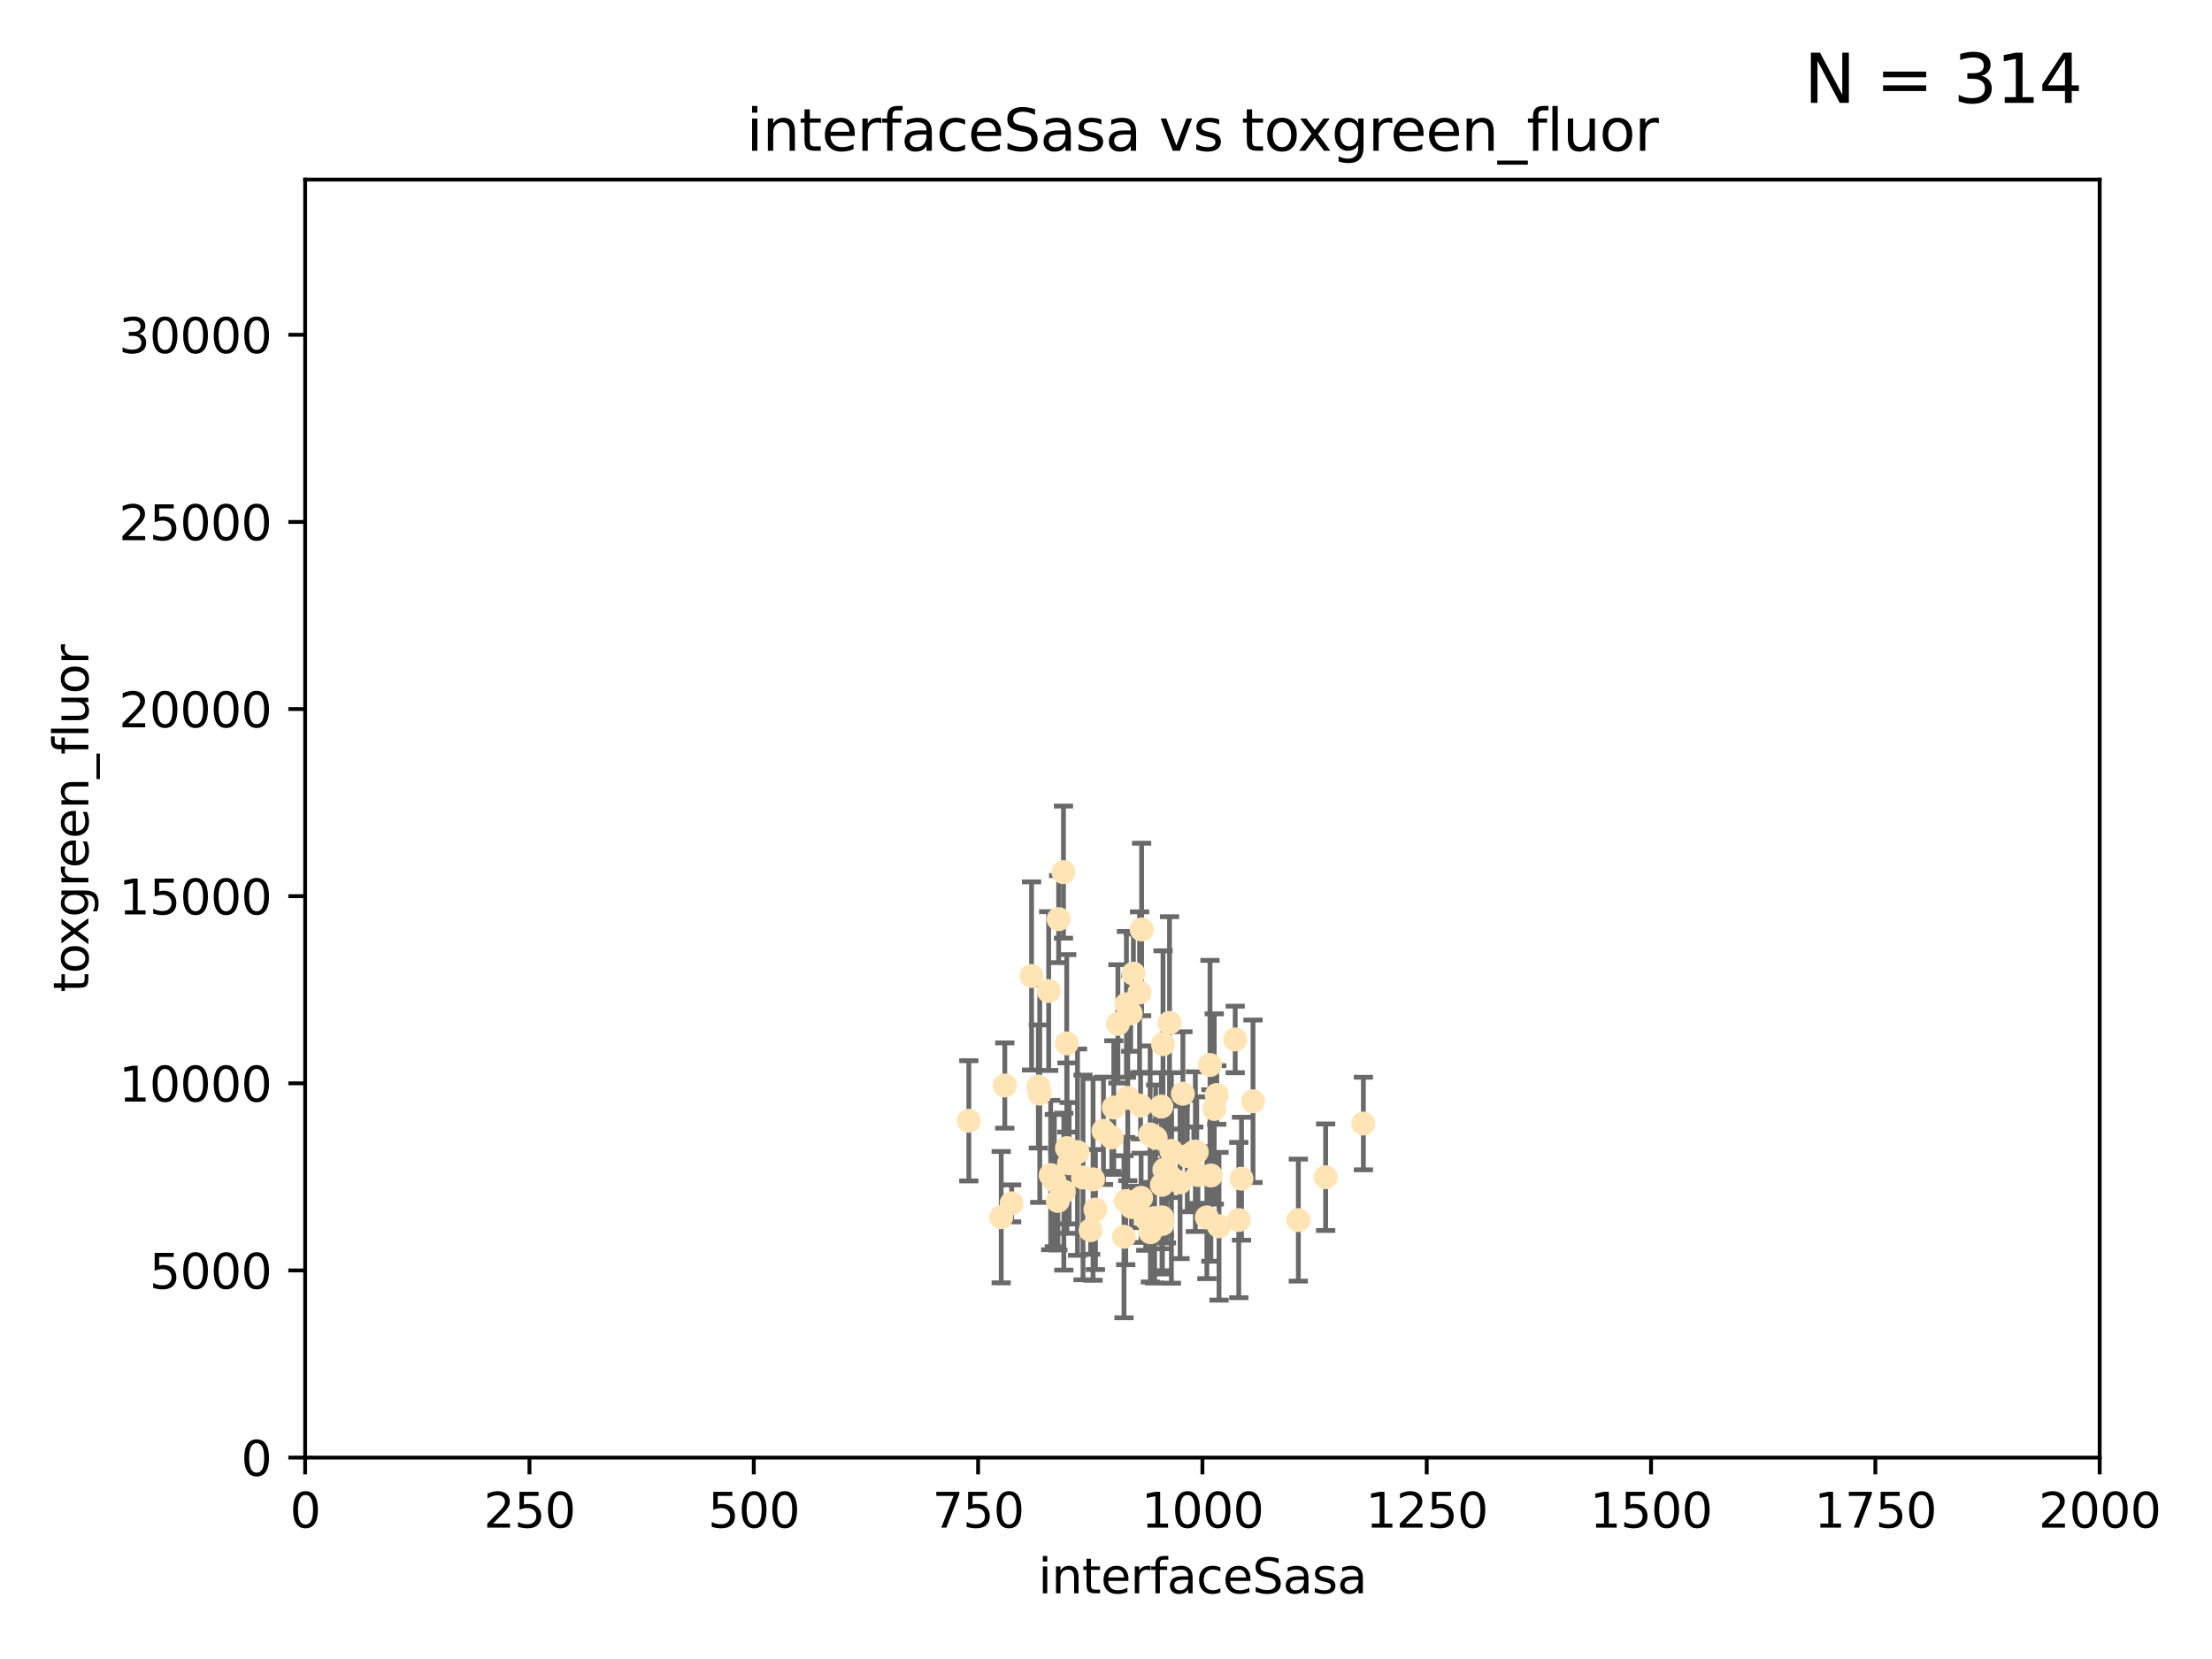 <?xml version="1.0" encoding="utf-8" standalone="no"?>
<!DOCTYPE svg PUBLIC "-//W3C//DTD SVG 1.1//EN"
  "http://www.w3.org/Graphics/SVG/1.1/DTD/svg11.dtd">
<svg xmlns:xlink="http://www.w3.org/1999/xlink" width="460.8pt" height="345.6pt" viewBox="0 0 460.8 345.6" xmlns="http://www.w3.org/2000/svg" version="1.1">
 <defs>
  <style type="text/css">*{stroke-linejoin: round; stroke-linecap: butt}</style>
 </defs>
 <g id="figure_1">
  <g id="patch_1">
   <path d="M 0 345.6 
L 460.8 345.6 
L 460.8 0 
L 0 0 
z
" style="fill: #ffffff"/>
  </g>
  <g id="axes_1">
   <g id="patch_2">
    <path d="M 63.571 303.64 
L 437.4 303.64 
L 437.4 37.411 
L 63.571 37.411 
z
" style="fill: #ffffff"/>
   </g>
   <g id="PathCollection_1">
    <defs>
     <path id="md46f817374" d="M 0 1.118 
C 0.297 1.118 0.581 1 0.791 0.791 
C 1 0.581 1.118 0.297 1.118 0 
C 1.118 -0.297 1 -0.581 0.791 -0.791 
C 0.581 -1 0.297 -1.118 0 -1.118 
C -0.297 -1.118 -0.581 -1 -0.791 -0.791 
C -1 -0.581 -1.118 -0.297 -1.118 0 
C -1.118 0.297 -1 0.581 -0.791 0.791 
C -0.581 1 -0.297 1.118 0 1.118 
z
" style="stroke: #ffe4b5"/>
    </defs>
    <g clip-path="url(#pa112ef2d02)">
     <use xlink:href="#md46f817374" x="257.317" y="216.536" style="fill: #ffe4b5; stroke: #ffe4b5"/>
     <use xlink:href="#md46f817374" x="253.473" y="228.111" style="fill: #ffe4b5; stroke: #ffe4b5"/>
     <use xlink:href="#md46f817374" x="249.544" y="244.769" style="fill: #ffe4b5; stroke: #ffe4b5"/>
     <use xlink:href="#md46f817374" x="284.016" y="234.05" style="fill: #ffe4b5; stroke: #ffe4b5"/>
     <use xlink:href="#md46f817374" x="252.951" y="231.017" style="fill: #ffe4b5; stroke: #ffe4b5"/>
     <use xlink:href="#md46f817374" x="221.544" y="181.678" style="fill: #ffe4b5; stroke: #ffe4b5"/>
     <use xlink:href="#md46f817374" x="240.747" y="237.027" style="fill: #ffe4b5; stroke: #ffe4b5"/>
     <use xlink:href="#md46f817374" x="261.026" y="229.412" style="fill: #ffe4b5; stroke: #ffe4b5"/>
     <use xlink:href="#md46f817374" x="258.058" y="254.155" style="fill: #ffe4b5; stroke: #ffe4b5"/>
     <use xlink:href="#md46f817374" x="249.299" y="239.982" style="fill: #ffe4b5; stroke: #ffe4b5"/>
     <use xlink:href="#md46f817374" x="244.02" y="239.753" style="fill: #ffe4b5; stroke: #ffe4b5"/>
     <use xlink:href="#md46f817374" x="234.146" y="257.637" style="fill: #ffe4b5; stroke: #ffe4b5"/>
     <use xlink:href="#md46f817374" x="242.065" y="253.6" style="fill: #ffe4b5; stroke: #ffe4b5"/>
     <use xlink:href="#md46f817374" x="229.876" y="235.57" style="fill: #ffe4b5; stroke: #ffe4b5"/>
     <use xlink:href="#md46f817374" x="253.945" y="255.451" style="fill: #ffe4b5; stroke: #ffe4b5"/>
     <use xlink:href="#md46f817374" x="237.712" y="249.525" style="fill: #ffe4b5; stroke: #ffe4b5"/>
     <use xlink:href="#md46f817374" x="270.467" y="254.168" style="fill: #ffe4b5; stroke: #ffe4b5"/>
     <use xlink:href="#md46f817374" x="219.634" y="245.935" style="fill: #ffe4b5; stroke: #ffe4b5"/>
     <use xlink:href="#md46f817374" x="236.108" y="202.832" style="fill: #ffe4b5; stroke: #ffe4b5"/>
     <use xlink:href="#md46f817374" x="234.932" y="228.7" style="fill: #ffe4b5; stroke: #ffe4b5"/>
     <use xlink:href="#md46f817374" x="216.31" y="226.335" style="fill: #ffe4b5; stroke: #ffe4b5"/>
     <use xlink:href="#md46f817374" x="225.615" y="245.292" style="fill: #ffe4b5; stroke: #ffe4b5"/>
     <use xlink:href="#md46f817374" x="227.705" y="245.681" style="fill: #ffe4b5; stroke: #ffe4b5"/>
     <use xlink:href="#md46f817374" x="214.893" y="203.309" style="fill: #ffe4b5; stroke: #ffe4b5"/>
     <use xlink:href="#md46f817374" x="251.411" y="253.603" style="fill: #ffe4b5; stroke: #ffe4b5"/>
     <use xlink:href="#md46f817374" x="220.37" y="250.173" style="fill: #ffe4b5; stroke: #ffe4b5"/>
     <use xlink:href="#md46f817374" x="221.615" y="248.241" style="fill: #ffe4b5; stroke: #ffe4b5"/>
     <use xlink:href="#md46f817374" x="244.026" y="245.382" style="fill: #ffe4b5; stroke: #ffe4b5"/>
     <use xlink:href="#md46f817374" x="247.332" y="240.809" style="fill: #ffe4b5; stroke: #ffe4b5"/>
     <use xlink:href="#md46f817374" x="242.979" y="243.885" style="fill: #ffe4b5; stroke: #ffe4b5"/>
     <use xlink:href="#md46f817374" x="227.196" y="256.268" style="fill: #ffe4b5; stroke: #ffe4b5"/>
     <use xlink:href="#md46f817374" x="242.278" y="217.517" style="fill: #ffe4b5; stroke: #ffe4b5"/>
     <use xlink:href="#md46f817374" x="234.51" y="250.198" style="fill: #ffe4b5; stroke: #ffe4b5"/>
     <use xlink:href="#md46f817374" x="224.465" y="240.015" style="fill: #ffe4b5; stroke: #ffe4b5"/>
     <use xlink:href="#md46f817374" x="222.712" y="242.322" style="fill: #ffe4b5; stroke: #ffe4b5"/>
     <use xlink:href="#md46f817374" x="237.605" y="230.33" style="fill: #ffe4b5; stroke: #ffe4b5"/>
     <use xlink:href="#md46f817374" x="252.25" y="244.88" style="fill: #ffe4b5; stroke: #ffe4b5"/>
     <use xlink:href="#md46f817374" x="209.316" y="226.132" style="fill: #ffe4b5; stroke: #ffe4b5"/>
     <use xlink:href="#md46f817374" x="241.932" y="230.52" style="fill: #ffe4b5; stroke: #ffe4b5"/>
     <use xlink:href="#md46f817374" x="243.633" y="213.083" style="fill: #ffe4b5; stroke: #ffe4b5"/>
     <use xlink:href="#md46f817374" x="218.877" y="244.786" style="fill: #ffe4b5; stroke: #ffe4b5"/>
     <use xlink:href="#md46f817374" x="258.628" y="245.545" style="fill: #ffe4b5; stroke: #ffe4b5"/>
     <use xlink:href="#md46f817374" x="239.648" y="256.689" style="fill: #ffe4b5; stroke: #ffe4b5"/>
     <use xlink:href="#md46f817374" x="235.544" y="211.111" style="fill: #ffe4b5; stroke: #ffe4b5"/>
     <use xlink:href="#md46f817374" x="231.609" y="236.934" style="fill: #ffe4b5; stroke: #ffe4b5"/>
     <use xlink:href="#md46f817374" x="216.6" y="227.815" style="fill: #ffe4b5; stroke: #ffe4b5"/>
     <use xlink:href="#md46f817374" x="238.682" y="253.828" style="fill: #ffe4b5; stroke: #ffe4b5"/>
     <use xlink:href="#md46f817374" x="246.422" y="227.838" style="fill: #ffe4b5; stroke: #ffe4b5"/>
     <use xlink:href="#md46f817374" x="252.065" y="221.853" style="fill: #ffe4b5; stroke: #ffe4b5"/>
     <use xlink:href="#md46f817374" x="218.46" y="206.457" style="fill: #ffe4b5; stroke: #ffe4b5"/>
     <use xlink:href="#md46f817374" x="237.822" y="193.623" style="fill: #ffe4b5; stroke: #ffe4b5"/>
     <use xlink:href="#md46f817374" x="242.043" y="246.826" style="fill: #ffe4b5; stroke: #ffe4b5"/>
     <use xlink:href="#md46f817374" x="220.534" y="191.469" style="fill: #ffe4b5; stroke: #ffe4b5"/>
     <use xlink:href="#md46f817374" x="276.158" y="245.234" style="fill: #ffe4b5; stroke: #ffe4b5"/>
     <use xlink:href="#md46f817374" x="234.656" y="209.222" style="fill: #ffe4b5; stroke: #ffe4b5"/>
     <use xlink:href="#md46f817374" x="242.568" y="243.672" style="fill: #ffe4b5; stroke: #ffe4b5"/>
     <use xlink:href="#md46f817374" x="245.83" y="246.295" style="fill: #ffe4b5; stroke: #ffe4b5"/>
     <use xlink:href="#md46f817374" x="232.022" y="230.72" style="fill: #ffe4b5; stroke: #ffe4b5"/>
     <use xlink:href="#md46f817374" x="249.02" y="239.911" style="fill: #ffe4b5; stroke: #ffe4b5"/>
     <use xlink:href="#md46f817374" x="222.217" y="217.353" style="fill: #ffe4b5; stroke: #ffe4b5"/>
     <use xlink:href="#md46f817374" x="240.525" y="253.753" style="fill: #ffe4b5; stroke: #ffe4b5"/>
     <use xlink:href="#md46f817374" x="232.884" y="213.294" style="fill: #ffe4b5; stroke: #ffe4b5"/>
     <use xlink:href="#md46f817374" x="242.155" y="254.975" style="fill: #ffe4b5; stroke: #ffe4b5"/>
     <use xlink:href="#md46f817374" x="228.2" y="251.971" style="fill: #ffe4b5; stroke: #ffe4b5"/>
     <use xlink:href="#md46f817374" x="208.57" y="253.562" style="fill: #ffe4b5; stroke: #ffe4b5"/>
     <use xlink:href="#md46f817374" x="235.708" y="251.441" style="fill: #ffe4b5; stroke: #ffe4b5"/>
     <use xlink:href="#md46f817374" x="201.826" y="233.485" style="fill: #ffe4b5; stroke: #ffe4b5"/>
     <use xlink:href="#md46f817374" x="210.744" y="250.681" style="fill: #ffe4b5; stroke: #ffe4b5"/>
     <use xlink:href="#md46f817374" x="248.697" y="239.983" style="fill: #ffe4b5; stroke: #ffe4b5"/>
     <use xlink:href="#md46f817374" x="237.392" y="206.748" style="fill: #ffe4b5; stroke: #ffe4b5"/>
     <use xlink:href="#md46f817374" x="239.6" y="236.321" style="fill: #ffe4b5; stroke: #ffe4b5"/>
     <use xlink:href="#md46f817374" x="222.265" y="239.171" style="fill: #ffe4b5; stroke: #ffe4b5"/>
    </g>
   </g>
   <g id="matplotlib.axis_1">
    <g id="xtick_1">
     <g id="line2d_1">
      <defs>
       <path id="mfb4de3e5ef" d="M 0 0 
L 0 3.5 
" style="stroke: #000000; stroke-width: 0.8"/>
      </defs>
      <g>
       <use xlink:href="#mfb4de3e5ef" x="63.571" y="303.64" style="stroke: #000000; stroke-width: 0.8"/>
      </g>
     </g>
     <g id="text_1">
      <!-- 0 -->
      <g transform="translate(60.39 318.238)scale(0.1 -0.1)">
       <defs>
        <path id="DejaVuSans-30" d="M 2034 4250 
Q 1547 4250 1301 3770 
Q 1056 3291 1056 2328 
Q 1056 1369 1301 889 
Q 1547 409 2034 409 
Q 2525 409 2770 889 
Q 3016 1369 3016 2328 
Q 3016 3291 2770 3770 
Q 2525 4250 2034 4250 
z
M 2034 4750 
Q 2819 4750 3233 4129 
Q 3647 3509 3647 2328 
Q 3647 1150 3233 529 
Q 2819 -91 2034 -91 
Q 1250 -91 836 529 
Q 422 1150 422 2328 
Q 422 3509 836 4129 
Q 1250 4750 2034 4750 
z
" transform="scale(0.016)"/>
       </defs>
       <use xlink:href="#DejaVuSans-30"/>
      </g>
     </g>
    </g>
    <g id="xtick_2">
     <g id="line2d_2">
      <g>
       <use xlink:href="#mfb4de3e5ef" x="110.3" y="303.64" style="stroke: #000000; stroke-width: 0.8"/>
      </g>
     </g>
     <g id="text_2">
      <!-- 250 -->
      <g transform="translate(100.756 318.238)scale(0.1 -0.1)">
       <defs>
        <path id="DejaVuSans-32" d="M 1228 531 
L 3431 531 
L 3431 0 
L 469 0 
L 469 531 
Q 828 903 1448 1529 
Q 2069 2156 2228 2338 
Q 2531 2678 2651 2914 
Q 2772 3150 2772 3378 
Q 2772 3750 2511 3984 
Q 2250 4219 1831 4219 
Q 1534 4219 1204 4116 
Q 875 4013 500 3803 
L 500 4441 
Q 881 4594 1212 4672 
Q 1544 4750 1819 4750 
Q 2544 4750 2975 4387 
Q 3406 4025 3406 3419 
Q 3406 3131 3298 2873 
Q 3191 2616 2906 2266 
Q 2828 2175 2409 1742 
Q 1991 1309 1228 531 
z
" transform="scale(0.016)"/>
        <path id="DejaVuSans-35" d="M 691 4666 
L 3169 4666 
L 3169 4134 
L 1269 4134 
L 1269 2991 
Q 1406 3038 1543 3061 
Q 1681 3084 1819 3084 
Q 2600 3084 3056 2656 
Q 3513 2228 3513 1497 
Q 3513 744 3044 326 
Q 2575 -91 1722 -91 
Q 1428 -91 1123 -41 
Q 819 9 494 109 
L 494 744 
Q 775 591 1075 516 
Q 1375 441 1709 441 
Q 2250 441 2565 725 
Q 2881 1009 2881 1497 
Q 2881 1984 2565 2268 
Q 2250 2553 1709 2553 
Q 1456 2553 1204 2497 
Q 953 2441 691 2322 
L 691 4666 
z
" transform="scale(0.016)"/>
       </defs>
       <use xlink:href="#DejaVuSans-32"/>
       <use xlink:href="#DejaVuSans-35" x="63.623"/>
       <use xlink:href="#DejaVuSans-30" x="127.246"/>
      </g>
     </g>
    </g>
    <g id="xtick_3">
     <g id="line2d_3">
      <g>
       <use xlink:href="#mfb4de3e5ef" x="157.028" y="303.64" style="stroke: #000000; stroke-width: 0.8"/>
      </g>
     </g>
     <g id="text_3">
      <!-- 500 -->
      <g transform="translate(147.485 318.238)scale(0.1 -0.1)">
       <use xlink:href="#DejaVuSans-35"/>
       <use xlink:href="#DejaVuSans-30" x="63.623"/>
       <use xlink:href="#DejaVuSans-30" x="127.246"/>
      </g>
     </g>
    </g>
    <g id="xtick_4">
     <g id="line2d_4">
      <g>
       <use xlink:href="#mfb4de3e5ef" x="203.757" y="303.64" style="stroke: #000000; stroke-width: 0.8"/>
      </g>
     </g>
     <g id="text_4">
      <!-- 750 -->
      <g transform="translate(194.213 318.238)scale(0.1 -0.1)">
       <defs>
        <path id="DejaVuSans-37" d="M 525 4666 
L 3525 4666 
L 3525 4397 
L 1831 0 
L 1172 0 
L 2766 4134 
L 525 4134 
L 525 4666 
z
" transform="scale(0.016)"/>
       </defs>
       <use xlink:href="#DejaVuSans-37"/>
       <use xlink:href="#DejaVuSans-35" x="63.623"/>
       <use xlink:href="#DejaVuSans-30" x="127.246"/>
      </g>
     </g>
    </g>
    <g id="xtick_5">
     <g id="line2d_5">
      <g>
       <use xlink:href="#mfb4de3e5ef" x="250.486" y="303.64" style="stroke: #000000; stroke-width: 0.8"/>
      </g>
     </g>
     <g id="text_5">
      <!-- 1000 -->
      <g transform="translate(237.761 318.238)scale(0.1 -0.1)">
       <defs>
        <path id="DejaVuSans-31" d="M 794 531 
L 1825 531 
L 1825 4091 
L 703 3866 
L 703 4441 
L 1819 4666 
L 2450 4666 
L 2450 531 
L 3481 531 
L 3481 0 
L 794 0 
L 794 531 
z
" transform="scale(0.016)"/>
       </defs>
       <use xlink:href="#DejaVuSans-31"/>
       <use xlink:href="#DejaVuSans-30" x="63.623"/>
       <use xlink:href="#DejaVuSans-30" x="127.246"/>
       <use xlink:href="#DejaVuSans-30" x="190.869"/>
      </g>
     </g>
    </g>
    <g id="xtick_6">
     <g id="line2d_6">
      <g>
       <use xlink:href="#mfb4de3e5ef" x="297.214" y="303.64" style="stroke: #000000; stroke-width: 0.8"/>
      </g>
     </g>
     <g id="text_6">
      <!-- 1250 -->
      <g transform="translate(284.489 318.238)scale(0.1 -0.1)">
       <use xlink:href="#DejaVuSans-31"/>
       <use xlink:href="#DejaVuSans-32" x="63.623"/>
       <use xlink:href="#DejaVuSans-35" x="127.246"/>
       <use xlink:href="#DejaVuSans-30" x="190.869"/>
      </g>
     </g>
    </g>
    <g id="xtick_7">
     <g id="line2d_7">
      <g>
       <use xlink:href="#mfb4de3e5ef" x="343.943" y="303.64" style="stroke: #000000; stroke-width: 0.8"/>
      </g>
     </g>
     <g id="text_7">
      <!-- 1500 -->
      <g transform="translate(331.218 318.238)scale(0.1 -0.1)">
       <use xlink:href="#DejaVuSans-31"/>
       <use xlink:href="#DejaVuSans-35" x="63.623"/>
       <use xlink:href="#DejaVuSans-30" x="127.246"/>
       <use xlink:href="#DejaVuSans-30" x="190.869"/>
      </g>
     </g>
    </g>
    <g id="xtick_8">
     <g id="line2d_8">
      <g>
       <use xlink:href="#mfb4de3e5ef" x="390.671" y="303.64" style="stroke: #000000; stroke-width: 0.8"/>
      </g>
     </g>
     <g id="text_8">
      <!-- 1750 -->
      <g transform="translate(377.946 318.238)scale(0.1 -0.1)">
       <use xlink:href="#DejaVuSans-31"/>
       <use xlink:href="#DejaVuSans-37" x="63.623"/>
       <use xlink:href="#DejaVuSans-35" x="127.246"/>
       <use xlink:href="#DejaVuSans-30" x="190.869"/>
      </g>
     </g>
    </g>
    <g id="xtick_9">
     <g id="line2d_9">
      <g>
       <use xlink:href="#mfb4de3e5ef" x="437.4" y="303.64" style="stroke: #000000; stroke-width: 0.8"/>
      </g>
     </g>
     <g id="text_9">
      <!-- 2000 -->
      <g transform="translate(424.675 318.238)scale(0.1 -0.1)">
       <use xlink:href="#DejaVuSans-32"/>
       <use xlink:href="#DejaVuSans-30" x="63.623"/>
       <use xlink:href="#DejaVuSans-30" x="127.246"/>
       <use xlink:href="#DejaVuSans-30" x="190.869"/>
      </g>
     </g>
    </g>
    <g id="text_10">
     <!-- interfaceSasa -->
     <g transform="translate(216.279 331.917)scale(0.1 -0.1)">
      <defs>
       <path id="DejaVuSans-69" d="M 603 3500 
L 1178 3500 
L 1178 0 
L 603 0 
L 603 3500 
z
M 603 4863 
L 1178 4863 
L 1178 4134 
L 603 4134 
L 603 4863 
z
" transform="scale(0.016)"/>
       <path id="DejaVuSans-6e" d="M 3513 2113 
L 3513 0 
L 2938 0 
L 2938 2094 
Q 2938 2591 2744 2837 
Q 2550 3084 2163 3084 
Q 1697 3084 1428 2787 
Q 1159 2491 1159 1978 
L 1159 0 
L 581 0 
L 581 3500 
L 1159 3500 
L 1159 2956 
Q 1366 3272 1645 3428 
Q 1925 3584 2291 3584 
Q 2894 3584 3203 3211 
Q 3513 2838 3513 2113 
z
" transform="scale(0.016)"/>
       <path id="DejaVuSans-74" d="M 1172 4494 
L 1172 3500 
L 2356 3500 
L 2356 3053 
L 1172 3053 
L 1172 1153 
Q 1172 725 1289 603 
Q 1406 481 1766 481 
L 2356 481 
L 2356 0 
L 1766 0 
Q 1100 0 847 248 
Q 594 497 594 1153 
L 594 3053 
L 172 3053 
L 172 3500 
L 594 3500 
L 594 4494 
L 1172 4494 
z
" transform="scale(0.016)"/>
       <path id="DejaVuSans-65" d="M 3597 1894 
L 3597 1613 
L 953 1613 
Q 991 1019 1311 708 
Q 1631 397 2203 397 
Q 2534 397 2845 478 
Q 3156 559 3463 722 
L 3463 178 
Q 3153 47 2828 -22 
Q 2503 -91 2169 -91 
Q 1331 -91 842 396 
Q 353 884 353 1716 
Q 353 2575 817 3079 
Q 1281 3584 2069 3584 
Q 2775 3584 3186 3129 
Q 3597 2675 3597 1894 
z
M 3022 2063 
Q 3016 2534 2758 2815 
Q 2500 3097 2075 3097 
Q 1594 3097 1305 2825 
Q 1016 2553 972 2059 
L 3022 2063 
z
" transform="scale(0.016)"/>
       <path id="DejaVuSans-72" d="M 2631 2963 
Q 2534 3019 2420 3045 
Q 2306 3072 2169 3072 
Q 1681 3072 1420 2755 
Q 1159 2438 1159 1844 
L 1159 0 
L 581 0 
L 581 3500 
L 1159 3500 
L 1159 2956 
Q 1341 3275 1631 3429 
Q 1922 3584 2338 3584 
Q 2397 3584 2469 3576 
Q 2541 3569 2628 3553 
L 2631 2963 
z
" transform="scale(0.016)"/>
       <path id="DejaVuSans-66" d="M 2375 4863 
L 2375 4384 
L 1825 4384 
Q 1516 4384 1395 4259 
Q 1275 4134 1275 3809 
L 1275 3500 
L 2222 3500 
L 2222 3053 
L 1275 3053 
L 1275 0 
L 697 0 
L 697 3053 
L 147 3053 
L 147 3500 
L 697 3500 
L 697 3744 
Q 697 4328 969 4595 
Q 1241 4863 1831 4863 
L 2375 4863 
z
" transform="scale(0.016)"/>
       <path id="DejaVuSans-61" d="M 2194 1759 
Q 1497 1759 1228 1600 
Q 959 1441 959 1056 
Q 959 750 1161 570 
Q 1363 391 1709 391 
Q 2188 391 2477 730 
Q 2766 1069 2766 1631 
L 2766 1759 
L 2194 1759 
z
M 3341 1997 
L 3341 0 
L 2766 0 
L 2766 531 
Q 2569 213 2275 61 
Q 1981 -91 1556 -91 
Q 1019 -91 701 211 
Q 384 513 384 1019 
Q 384 1609 779 1909 
Q 1175 2209 1959 2209 
L 2766 2209 
L 2766 2266 
Q 2766 2663 2505 2880 
Q 2244 3097 1772 3097 
Q 1472 3097 1187 3025 
Q 903 2953 641 2809 
L 641 3341 
Q 956 3463 1253 3523 
Q 1550 3584 1831 3584 
Q 2591 3584 2966 3190 
Q 3341 2797 3341 1997 
z
" transform="scale(0.016)"/>
       <path id="DejaVuSans-63" d="M 3122 3366 
L 3122 2828 
Q 2878 2963 2633 3030 
Q 2388 3097 2138 3097 
Q 1578 3097 1268 2742 
Q 959 2388 959 1747 
Q 959 1106 1268 751 
Q 1578 397 2138 397 
Q 2388 397 2633 464 
Q 2878 531 3122 666 
L 3122 134 
Q 2881 22 2623 -34 
Q 2366 -91 2075 -91 
Q 1284 -91 818 406 
Q 353 903 353 1747 
Q 353 2603 823 3093 
Q 1294 3584 2113 3584 
Q 2378 3584 2631 3529 
Q 2884 3475 3122 3366 
z
" transform="scale(0.016)"/>
       <path id="DejaVuSans-53" d="M 3425 4513 
L 3425 3897 
Q 3066 4069 2747 4153 
Q 2428 4238 2131 4238 
Q 1616 4238 1336 4038 
Q 1056 3838 1056 3469 
Q 1056 3159 1242 3001 
Q 1428 2844 1947 2747 
L 2328 2669 
Q 3034 2534 3370 2195 
Q 3706 1856 3706 1288 
Q 3706 609 3251 259 
Q 2797 -91 1919 -91 
Q 1588 -91 1214 -16 
Q 841 59 441 206 
L 441 856 
Q 825 641 1194 531 
Q 1563 422 1919 422 
Q 2459 422 2753 634 
Q 3047 847 3047 1241 
Q 3047 1584 2836 1778 
Q 2625 1972 2144 2069 
L 1759 2144 
Q 1053 2284 737 2584 
Q 422 2884 422 3419 
Q 422 4038 858 4394 
Q 1294 4750 2059 4750 
Q 2388 4750 2728 4690 
Q 3069 4631 3425 4513 
z
" transform="scale(0.016)"/>
       <path id="DejaVuSans-73" d="M 2834 3397 
L 2834 2853 
Q 2591 2978 2328 3040 
Q 2066 3103 1784 3103 
Q 1356 3103 1142 2972 
Q 928 2841 928 2578 
Q 928 2378 1081 2264 
Q 1234 2150 1697 2047 
L 1894 2003 
Q 2506 1872 2764 1633 
Q 3022 1394 3022 966 
Q 3022 478 2636 193 
Q 2250 -91 1575 -91 
Q 1294 -91 989 -36 
Q 684 19 347 128 
L 347 722 
Q 666 556 975 473 
Q 1284 391 1588 391 
Q 1994 391 2212 530 
Q 2431 669 2431 922 
Q 2431 1156 2273 1281 
Q 2116 1406 1581 1522 
L 1381 1569 
Q 847 1681 609 1914 
Q 372 2147 372 2553 
Q 372 3047 722 3315 
Q 1072 3584 1716 3584 
Q 2034 3584 2315 3537 
Q 2597 3491 2834 3397 
z
" transform="scale(0.016)"/>
      </defs>
      <use xlink:href="#DejaVuSans-69"/>
      <use xlink:href="#DejaVuSans-6e" x="27.783"/>
      <use xlink:href="#DejaVuSans-74" x="91.162"/>
      <use xlink:href="#DejaVuSans-65" x="130.371"/>
      <use xlink:href="#DejaVuSans-72" x="191.895"/>
      <use xlink:href="#DejaVuSans-66" x="233.008"/>
      <use xlink:href="#DejaVuSans-61" x="268.213"/>
      <use xlink:href="#DejaVuSans-63" x="329.492"/>
      <use xlink:href="#DejaVuSans-65" x="384.473"/>
      <use xlink:href="#DejaVuSans-53" x="445.996"/>
      <use xlink:href="#DejaVuSans-61" x="509.473"/>
      <use xlink:href="#DejaVuSans-73" x="570.752"/>
      <use xlink:href="#DejaVuSans-61" x="622.852"/>
     </g>
    </g>
   </g>
   <g id="matplotlib.axis_2">
    <g id="ytick_1">
     <g id="line2d_10">
      <defs>
       <path id="md44e5c3e3d" d="M 0 0 
L -3.5 0 
" style="stroke: #000000; stroke-width: 0.8"/>
      </defs>
      <g>
       <use xlink:href="#md44e5c3e3d" x="63.571" y="303.64" style="stroke: #000000; stroke-width: 0.8"/>
      </g>
     </g>
     <g id="text_11">
      <!-- 0 -->
      <g transform="translate(50.209 307.439)scale(0.1 -0.1)">
       <use xlink:href="#DejaVuSans-30"/>
      </g>
     </g>
    </g>
    <g id="ytick_2">
     <g id="line2d_11">
      <g>
       <use xlink:href="#md44e5c3e3d" x="63.571" y="264.657" style="stroke: #000000; stroke-width: 0.8"/>
      </g>
     </g>
     <g id="text_12">
      <!-- 5000 -->
      <g transform="translate(31.121 268.457)scale(0.1 -0.1)">
       <use xlink:href="#DejaVuSans-35"/>
       <use xlink:href="#DejaVuSans-30" x="63.623"/>
       <use xlink:href="#DejaVuSans-30" x="127.246"/>
       <use xlink:href="#DejaVuSans-30" x="190.869"/>
      </g>
     </g>
    </g>
    <g id="ytick_3">
     <g id="line2d_12">
      <g>
       <use xlink:href="#md44e5c3e3d" x="63.571" y="225.675" style="stroke: #000000; stroke-width: 0.8"/>
      </g>
     </g>
     <g id="text_13">
      <!-- 10000 -->
      <g transform="translate(24.759 229.474)scale(0.1 -0.1)">
       <use xlink:href="#DejaVuSans-31"/>
       <use xlink:href="#DejaVuSans-30" x="63.623"/>
       <use xlink:href="#DejaVuSans-30" x="127.246"/>
       <use xlink:href="#DejaVuSans-30" x="190.869"/>
       <use xlink:href="#DejaVuSans-30" x="254.492"/>
      </g>
     </g>
    </g>
    <g id="ytick_4">
     <g id="line2d_13">
      <g>
       <use xlink:href="#md44e5c3e3d" x="63.571" y="186.692" style="stroke: #000000; stroke-width: 0.8"/>
      </g>
     </g>
     <g id="text_14">
      <!-- 15000 -->
      <g transform="translate(24.759 190.492)scale(0.1 -0.1)">
       <use xlink:href="#DejaVuSans-31"/>
       <use xlink:href="#DejaVuSans-35" x="63.623"/>
       <use xlink:href="#DejaVuSans-30" x="127.246"/>
       <use xlink:href="#DejaVuSans-30" x="190.869"/>
       <use xlink:href="#DejaVuSans-30" x="254.492"/>
      </g>
     </g>
    </g>
    <g id="ytick_5">
     <g id="line2d_14">
      <g>
       <use xlink:href="#md44e5c3e3d" x="63.571" y="147.71" style="stroke: #000000; stroke-width: 0.8"/>
      </g>
     </g>
     <g id="text_15">
      <!-- 20000 -->
      <g transform="translate(24.759 151.509)scale(0.1 -0.1)">
       <use xlink:href="#DejaVuSans-32"/>
       <use xlink:href="#DejaVuSans-30" x="63.623"/>
       <use xlink:href="#DejaVuSans-30" x="127.246"/>
       <use xlink:href="#DejaVuSans-30" x="190.869"/>
       <use xlink:href="#DejaVuSans-30" x="254.492"/>
      </g>
     </g>
    </g>
    <g id="ytick_6">
     <g id="line2d_15">
      <g>
       <use xlink:href="#md44e5c3e3d" x="63.571" y="108.727" style="stroke: #000000; stroke-width: 0.8"/>
      </g>
     </g>
     <g id="text_16">
      <!-- 25000 -->
      <g transform="translate(24.759 112.527)scale(0.1 -0.1)">
       <use xlink:href="#DejaVuSans-32"/>
       <use xlink:href="#DejaVuSans-35" x="63.623"/>
       <use xlink:href="#DejaVuSans-30" x="127.246"/>
       <use xlink:href="#DejaVuSans-30" x="190.869"/>
       <use xlink:href="#DejaVuSans-30" x="254.492"/>
      </g>
     </g>
    </g>
    <g id="ytick_7">
     <g id="line2d_16">
      <g>
       <use xlink:href="#md44e5c3e3d" x="63.571" y="69.745" style="stroke: #000000; stroke-width: 0.8"/>
      </g>
     </g>
     <g id="text_17">
      <!-- 30000 -->
      <g transform="translate(24.759 73.544)scale(0.1 -0.1)">
       <defs>
        <path id="DejaVuSans-33" d="M 2597 2516 
Q 3050 2419 3304 2112 
Q 3559 1806 3559 1356 
Q 3559 666 3084 287 
Q 2609 -91 1734 -91 
Q 1441 -91 1130 -33 
Q 819 25 488 141 
L 488 750 
Q 750 597 1062 519 
Q 1375 441 1716 441 
Q 2309 441 2620 675 
Q 2931 909 2931 1356 
Q 2931 1769 2642 2001 
Q 2353 2234 1838 2234 
L 1294 2234 
L 1294 2753 
L 1863 2753 
Q 2328 2753 2575 2939 
Q 2822 3125 2822 3475 
Q 2822 3834 2567 4026 
Q 2313 4219 1838 4219 
Q 1578 4219 1281 4162 
Q 984 4106 628 3988 
L 628 4550 
Q 988 4650 1302 4700 
Q 1616 4750 1894 4750 
Q 2613 4750 3031 4423 
Q 3450 4097 3450 3541 
Q 3450 3153 3228 2886 
Q 3006 2619 2597 2516 
z
" transform="scale(0.016)"/>
       </defs>
       <use xlink:href="#DejaVuSans-33"/>
       <use xlink:href="#DejaVuSans-30" x="63.623"/>
       <use xlink:href="#DejaVuSans-30" x="127.246"/>
       <use xlink:href="#DejaVuSans-30" x="190.869"/>
       <use xlink:href="#DejaVuSans-30" x="254.492"/>
      </g>
     </g>
    </g>
    <g id="text_18">
     <!-- toxgreen_fluor -->
     <g transform="translate(18.401 206.72)rotate(-90)scale(0.1 -0.1)">
      <defs>
       <path id="DejaVuSans-6f" d="M 1959 3097 
Q 1497 3097 1228 2736 
Q 959 2375 959 1747 
Q 959 1119 1226 758 
Q 1494 397 1959 397 
Q 2419 397 2687 759 
Q 2956 1122 2956 1747 
Q 2956 2369 2687 2733 
Q 2419 3097 1959 3097 
z
M 1959 3584 
Q 2709 3584 3137 3096 
Q 3566 2609 3566 1747 
Q 3566 888 3137 398 
Q 2709 -91 1959 -91 
Q 1206 -91 779 398 
Q 353 888 353 1747 
Q 353 2609 779 3096 
Q 1206 3584 1959 3584 
z
" transform="scale(0.016)"/>
       <path id="DejaVuSans-78" d="M 3513 3500 
L 2247 1797 
L 3578 0 
L 2900 0 
L 1881 1375 
L 863 0 
L 184 0 
L 1544 1831 
L 300 3500 
L 978 3500 
L 1906 2253 
L 2834 3500 
L 3513 3500 
z
" transform="scale(0.016)"/>
       <path id="DejaVuSans-67" d="M 2906 1791 
Q 2906 2416 2648 2759 
Q 2391 3103 1925 3103 
Q 1463 3103 1205 2759 
Q 947 2416 947 1791 
Q 947 1169 1205 825 
Q 1463 481 1925 481 
Q 2391 481 2648 825 
Q 2906 1169 2906 1791 
z
M 3481 434 
Q 3481 -459 3084 -895 
Q 2688 -1331 1869 -1331 
Q 1566 -1331 1297 -1286 
Q 1028 -1241 775 -1147 
L 775 -588 
Q 1028 -725 1275 -790 
Q 1522 -856 1778 -856 
Q 2344 -856 2625 -561 
Q 2906 -266 2906 331 
L 2906 616 
Q 2728 306 2450 153 
Q 2172 0 1784 0 
Q 1141 0 747 490 
Q 353 981 353 1791 
Q 353 2603 747 3093 
Q 1141 3584 1784 3584 
Q 2172 3584 2450 3431 
Q 2728 3278 2906 2969 
L 2906 3500 
L 3481 3500 
L 3481 434 
z
" transform="scale(0.016)"/>
       <path id="DejaVuSans-5f" d="M 3263 -1063 
L 3263 -1509 
L -63 -1509 
L -63 -1063 
L 3263 -1063 
z
" transform="scale(0.016)"/>
       <path id="DejaVuSans-6c" d="M 603 4863 
L 1178 4863 
L 1178 0 
L 603 0 
L 603 4863 
z
" transform="scale(0.016)"/>
       <path id="DejaVuSans-75" d="M 544 1381 
L 544 3500 
L 1119 3500 
L 1119 1403 
Q 1119 906 1312 657 
Q 1506 409 1894 409 
Q 2359 409 2629 706 
Q 2900 1003 2900 1516 
L 2900 3500 
L 3475 3500 
L 3475 0 
L 2900 0 
L 2900 538 
Q 2691 219 2414 64 
Q 2138 -91 1772 -91 
Q 1169 -91 856 284 
Q 544 659 544 1381 
z
M 1991 3584 
L 1991 3584 
z
" transform="scale(0.016)"/>
      </defs>
      <use xlink:href="#DejaVuSans-74"/>
      <use xlink:href="#DejaVuSans-6f" x="39.209"/>
      <use xlink:href="#DejaVuSans-78" x="97.266"/>
      <use xlink:href="#DejaVuSans-67" x="156.445"/>
      <use xlink:href="#DejaVuSans-72" x="219.922"/>
      <use xlink:href="#DejaVuSans-65" x="258.785"/>
      <use xlink:href="#DejaVuSans-65" x="320.309"/>
      <use xlink:href="#DejaVuSans-6e" x="381.832"/>
      <use xlink:href="#DejaVuSans-5f" x="445.211"/>
      <use xlink:href="#DejaVuSans-66" x="495.211"/>
      <use xlink:href="#DejaVuSans-6c" x="530.416"/>
      <use xlink:href="#DejaVuSans-75" x="558.199"/>
      <use xlink:href="#DejaVuSans-6f" x="621.578"/>
      <use xlink:href="#DejaVuSans-72" x="682.76"/>
     </g>
    </g>
   </g>
   <g id="LineCollection_1">
    <path d="M 257.317 223.469 
L 257.317 209.604 
" clip-path="url(#pa112ef2d02)" style="fill: none; stroke: #696969"/>
    <path d="M 253.473 234.219 
L 253.473 222.003 
" clip-path="url(#pa112ef2d02)" style="fill: none; stroke: #696969"/>
    <path d="M 249.544 250.685 
L 249.544 238.853 
" clip-path="url(#pa112ef2d02)" style="fill: none; stroke: #696969"/>
    <path d="M 284.016 243.689 
L 284.016 224.412 
" clip-path="url(#pa112ef2d02)" style="fill: none; stroke: #696969"/>
    <path d="M 252.951 250.833 
L 252.951 211.201 
" clip-path="url(#pa112ef2d02)" style="fill: none; stroke: #696969"/>
    <path d="M 221.544 195.434 
L 221.544 167.921 
" clip-path="url(#pa112ef2d02)" style="fill: none; stroke: #696969"/>
    <path d="M 240.747 248.024 
L 240.747 226.03 
" clip-path="url(#pa112ef2d02)" style="fill: none; stroke: #696969"/>
    <path d="M 261.026 246.337 
L 261.026 212.488 
" clip-path="url(#pa112ef2d02)" style="fill: none; stroke: #696969"/>
    <path d="M 258.058 270.328 
L 258.058 237.981 
" clip-path="url(#pa112ef2d02)" style="fill: none; stroke: #696969"/>
    <path d="M 249.299 251.468 
L 249.299 228.497 
" clip-path="url(#pa112ef2d02)" style="fill: none; stroke: #696969"/>
    <path d="M 244.02 249.466 
L 244.02 230.041 
" clip-path="url(#pa112ef2d02)" style="fill: none; stroke: #696969"/>
    <path d="M 234.146 274.518 
L 234.146 240.757 
" clip-path="url(#pa112ef2d02)" style="fill: none; stroke: #696969"/>
    <path d="M 242.065 265.392 
L 242.065 241.809 
" clip-path="url(#pa112ef2d02)" style="fill: none; stroke: #696969"/>
    <path d="M 229.876 246.748 
L 229.876 224.391 
" clip-path="url(#pa112ef2d02)" style="fill: none; stroke: #696969"/>
    <path d="M 253.945 270.841 
L 253.945 240.061 
" clip-path="url(#pa112ef2d02)" style="fill: none; stroke: #696969"/>
    <path d="M 237.712 258.812 
L 237.712 240.237 
" clip-path="url(#pa112ef2d02)" style="fill: none; stroke: #696969"/>
    <path d="M 270.467 266.875 
L 270.467 241.462 
" clip-path="url(#pa112ef2d02)" style="fill: none; stroke: #696969"/>
    <path d="M 219.634 259.703 
L 219.634 232.167 
" clip-path="url(#pa112ef2d02)" style="fill: none; stroke: #696969"/>
    <path d="M 236.108 211.08 
L 236.108 194.584 
" clip-path="url(#pa112ef2d02)" style="fill: none; stroke: #696969"/>
    <path d="M 234.932 245.96 
L 234.932 211.441 
" clip-path="url(#pa112ef2d02)" style="fill: none; stroke: #696969"/>
    <path d="M 216.31 239.154 
L 216.31 213.517 
" clip-path="url(#pa112ef2d02)" style="fill: none; stroke: #696969"/>
    <path d="M 225.615 266.609 
L 225.615 223.975 
" clip-path="url(#pa112ef2d02)" style="fill: none; stroke: #696969"/>
    <path d="M 227.705 266.698 
L 227.705 224.664 
" clip-path="url(#pa112ef2d02)" style="fill: none; stroke: #696969"/>
    <path d="M 214.893 222.906 
L 214.893 183.712 
" clip-path="url(#pa112ef2d02)" style="fill: none; stroke: #696969"/>
    <path d="M 251.411 266.366 
L 251.411 240.84 
" clip-path="url(#pa112ef2d02)" style="fill: none; stroke: #696969"/>
    <path d="M 220.37 260.382 
L 220.37 239.965 
" clip-path="url(#pa112ef2d02)" style="fill: none; stroke: #696969"/>
    <path d="M 221.615 264.583 
L 221.615 231.898 
" clip-path="url(#pa112ef2d02)" style="fill: none; stroke: #696969"/>
    <path d="M 244.026 267.303 
L 244.026 223.462 
" clip-path="url(#pa112ef2d02)" style="fill: none; stroke: #696969"/>
    <path d="M 247.332 252.428 
L 247.332 229.189 
" clip-path="url(#pa112ef2d02)" style="fill: none; stroke: #696969"/>
    <path d="M 242.979 258.919 
L 242.979 228.852 
" clip-path="url(#pa112ef2d02)" style="fill: none; stroke: #696969"/>
    <path d="M 227.196 261.286 
L 227.196 251.249 
" clip-path="url(#pa112ef2d02)" style="fill: none; stroke: #696969"/>
    <path d="M 242.278 236.965 
L 242.278 198.07 
" clip-path="url(#pa112ef2d02)" style="fill: none; stroke: #696969"/>
    <path d="M 234.51 263.456 
L 234.51 236.94 
" clip-path="url(#pa112ef2d02)" style="fill: none; stroke: #696969"/>
    <path d="M 224.465 261.506 
L 224.465 218.525 
" clip-path="url(#pa112ef2d02)" style="fill: none; stroke: #696969"/>
    <path d="M 222.712 254.964 
L 222.712 229.68 
" clip-path="url(#pa112ef2d02)" style="fill: none; stroke: #696969"/>
    <path d="M 237.605 237.263 
L 237.605 223.397 
" clip-path="url(#pa112ef2d02)" style="fill: none; stroke: #696969"/>
    <path d="M 252.25 262.745 
L 252.25 227.015 
" clip-path="url(#pa112ef2d02)" style="fill: none; stroke: #696969"/>
    <path d="M 209.316 235.013 
L 209.316 217.251 
" clip-path="url(#pa112ef2d02)" style="fill: none; stroke: #696969"/>
    <path d="M 241.932 237.557 
L 241.932 223.483 
" clip-path="url(#pa112ef2d02)" style="fill: none; stroke: #696969"/>
    <path d="M 243.633 235.205 
L 243.633 190.96 
" clip-path="url(#pa112ef2d02)" style="fill: none; stroke: #696969"/>
    <path d="M 218.877 260.343 
L 218.877 229.23 
" clip-path="url(#pa112ef2d02)" style="fill: none; stroke: #696969"/>
    <path d="M 258.628 258.346 
L 258.628 232.745 
" clip-path="url(#pa112ef2d02)" style="fill: none; stroke: #696969"/>
    <path d="M 239.648 267.066 
L 239.648 246.312 
" clip-path="url(#pa112ef2d02)" style="fill: none; stroke: #696969"/>
    <path d="M 235.544 219.006 
L 235.544 203.215 
" clip-path="url(#pa112ef2d02)" style="fill: none; stroke: #696969"/>
    <path d="M 231.609 244.01 
L 231.609 229.859 
" clip-path="url(#pa112ef2d02)" style="fill: none; stroke: #696969"/>
    <path d="M 216.6 250.477 
L 216.6 205.153 
" clip-path="url(#pa112ef2d02)" style="fill: none; stroke: #696969"/>
    <path d="M 238.682 260.464 
L 238.682 247.192 
" clip-path="url(#pa112ef2d02)" style="fill: none; stroke: #696969"/>
    <path d="M 246.422 240.738 
L 246.422 214.939 
" clip-path="url(#pa112ef2d02)" style="fill: none; stroke: #696969"/>
    <path d="M 252.065 243.644 
L 252.065 200.062 
" clip-path="url(#pa112ef2d02)" style="fill: none; stroke: #696969"/>
    <path d="M 218.46 222.988 
L 218.46 189.925 
" clip-path="url(#pa112ef2d02)" style="fill: none; stroke: #696969"/>
    <path d="M 237.822 211.589 
L 237.822 175.657 
" clip-path="url(#pa112ef2d02)" style="fill: none; stroke: #696969"/>
    <path d="M 242.043 260.141 
L 242.043 233.511 
" clip-path="url(#pa112ef2d02)" style="fill: none; stroke: #696969"/>
    <path d="M 220.534 200.533 
L 220.534 182.405 
" clip-path="url(#pa112ef2d02)" style="fill: none; stroke: #696969"/>
    <path d="M 276.158 256.332 
L 276.158 234.137 
" clip-path="url(#pa112ef2d02)" style="fill: none; stroke: #696969"/>
    <path d="M 234.656 224.403 
L 234.656 194.041 
" clip-path="url(#pa112ef2d02)" style="fill: none; stroke: #696969"/>
    <path d="M 242.568 257.335 
L 242.568 230.009 
" clip-path="url(#pa112ef2d02)" style="fill: none; stroke: #696969"/>
    <path d="M 245.83 262.19 
L 245.83 230.4 
" clip-path="url(#pa112ef2d02)" style="fill: none; stroke: #696969"/>
    <path d="M 232.022 244.638 
L 232.022 216.801 
" clip-path="url(#pa112ef2d02)" style="fill: none; stroke: #696969"/>
    <path d="M 249.02 256.54 
L 249.02 223.283 
" clip-path="url(#pa112ef2d02)" style="fill: none; stroke: #696969"/>
    <path d="M 222.217 235.841 
L 222.217 198.865 
" clip-path="url(#pa112ef2d02)" style="fill: none; stroke: #696969"/>
    <path d="M 240.525 267.276 
L 240.525 240.23 
" clip-path="url(#pa112ef2d02)" style="fill: none; stroke: #696969"/>
    <path d="M 232.884 225.613 
L 232.884 200.975 
" clip-path="url(#pa112ef2d02)" style="fill: none; stroke: #696969"/>
    <path d="M 242.155 264.721 
L 242.155 245.229 
" clip-path="url(#pa112ef2d02)" style="fill: none; stroke: #696969"/>
    <path d="M 228.2 264.47 
L 228.2 239.472 
" clip-path="url(#pa112ef2d02)" style="fill: none; stroke: #696969"/>
    <path d="M 208.57 267.241 
L 208.57 239.884 
" clip-path="url(#pa112ef2d02)" style="fill: none; stroke: #696969"/>
    <path d="M 235.708 255.754 
L 235.708 247.129 
" clip-path="url(#pa112ef2d02)" style="fill: none; stroke: #696969"/>
    <path d="M 201.826 246.009 
L 201.826 220.961 
" clip-path="url(#pa112ef2d02)" style="fill: none; stroke: #696969"/>
    <path d="M 210.744 254.532 
L 210.744 246.831 
" clip-path="url(#pa112ef2d02)" style="fill: none; stroke: #696969"/>
    <path d="M 248.697 245.197 
L 248.697 234.768 
" clip-path="url(#pa112ef2d02)" style="fill: none; stroke: #696969"/>
    <path d="M 237.392 223.542 
L 237.392 189.954 
" clip-path="url(#pa112ef2d02)" style="fill: none; stroke: #696969"/>
    <path d="M 239.6 254.752 
L 239.6 217.889 
" clip-path="url(#pa112ef2d02)" style="fill: none; stroke: #696969"/>
    <path d="M 222.265 256.919 
L 222.265 221.422 
" clip-path="url(#pa112ef2d02)" style="fill: none; stroke: #696969"/>
   </g>
   <g id="line2d_17">
    <defs>
     <path id="m0244954672" d="M 2 0 
L -2 -0 
" style="stroke: #696969"/>
    </defs>
    <g clip-path="url(#pa112ef2d02)">
     <use xlink:href="#m0244954672" x="257.317" y="223.469" style="fill: #696969; stroke: #696969"/>
     <use xlink:href="#m0244954672" x="253.473" y="234.219" style="fill: #696969; stroke: #696969"/>
     <use xlink:href="#m0244954672" x="249.544" y="250.685" style="fill: #696969; stroke: #696969"/>
     <use xlink:href="#m0244954672" x="284.016" y="243.689" style="fill: #696969; stroke: #696969"/>
     <use xlink:href="#m0244954672" x="252.951" y="250.833" style="fill: #696969; stroke: #696969"/>
     <use xlink:href="#m0244954672" x="221.544" y="195.434" style="fill: #696969; stroke: #696969"/>
     <use xlink:href="#m0244954672" x="240.747" y="248.024" style="fill: #696969; stroke: #696969"/>
     <use xlink:href="#m0244954672" x="261.026" y="246.337" style="fill: #696969; stroke: #696969"/>
     <use xlink:href="#m0244954672" x="258.058" y="270.328" style="fill: #696969; stroke: #696969"/>
     <use xlink:href="#m0244954672" x="249.299" y="251.468" style="fill: #696969; stroke: #696969"/>
     <use xlink:href="#m0244954672" x="244.02" y="249.466" style="fill: #696969; stroke: #696969"/>
     <use xlink:href="#m0244954672" x="234.146" y="274.518" style="fill: #696969; stroke: #696969"/>
     <use xlink:href="#m0244954672" x="242.065" y="265.392" style="fill: #696969; stroke: #696969"/>
     <use xlink:href="#m0244954672" x="229.876" y="246.748" style="fill: #696969; stroke: #696969"/>
     <use xlink:href="#m0244954672" x="253.945" y="270.841" style="fill: #696969; stroke: #696969"/>
     <use xlink:href="#m0244954672" x="237.712" y="258.812" style="fill: #696969; stroke: #696969"/>
     <use xlink:href="#m0244954672" x="270.467" y="266.875" style="fill: #696969; stroke: #696969"/>
     <use xlink:href="#m0244954672" x="219.634" y="259.703" style="fill: #696969; stroke: #696969"/>
     <use xlink:href="#m0244954672" x="236.108" y="211.08" style="fill: #696969; stroke: #696969"/>
     <use xlink:href="#m0244954672" x="234.932" y="245.96" style="fill: #696969; stroke: #696969"/>
     <use xlink:href="#m0244954672" x="216.31" y="239.154" style="fill: #696969; stroke: #696969"/>
     <use xlink:href="#m0244954672" x="225.615" y="266.609" style="fill: #696969; stroke: #696969"/>
     <use xlink:href="#m0244954672" x="227.705" y="266.698" style="fill: #696969; stroke: #696969"/>
     <use xlink:href="#m0244954672" x="214.893" y="222.906" style="fill: #696969; stroke: #696969"/>
     <use xlink:href="#m0244954672" x="251.411" y="266.366" style="fill: #696969; stroke: #696969"/>
     <use xlink:href="#m0244954672" x="220.37" y="260.382" style="fill: #696969; stroke: #696969"/>
     <use xlink:href="#m0244954672" x="221.615" y="264.583" style="fill: #696969; stroke: #696969"/>
     <use xlink:href="#m0244954672" x="244.026" y="267.303" style="fill: #696969; stroke: #696969"/>
     <use xlink:href="#m0244954672" x="247.332" y="252.428" style="fill: #696969; stroke: #696969"/>
     <use xlink:href="#m0244954672" x="242.979" y="258.919" style="fill: #696969; stroke: #696969"/>
     <use xlink:href="#m0244954672" x="227.196" y="261.286" style="fill: #696969; stroke: #696969"/>
     <use xlink:href="#m0244954672" x="242.278" y="236.965" style="fill: #696969; stroke: #696969"/>
     <use xlink:href="#m0244954672" x="234.51" y="263.456" style="fill: #696969; stroke: #696969"/>
     <use xlink:href="#m0244954672" x="224.465" y="261.506" style="fill: #696969; stroke: #696969"/>
     <use xlink:href="#m0244954672" x="222.712" y="254.964" style="fill: #696969; stroke: #696969"/>
     <use xlink:href="#m0244954672" x="237.605" y="237.263" style="fill: #696969; stroke: #696969"/>
     <use xlink:href="#m0244954672" x="252.25" y="262.745" style="fill: #696969; stroke: #696969"/>
     <use xlink:href="#m0244954672" x="209.316" y="235.013" style="fill: #696969; stroke: #696969"/>
     <use xlink:href="#m0244954672" x="241.932" y="237.557" style="fill: #696969; stroke: #696969"/>
     <use xlink:href="#m0244954672" x="243.633" y="235.205" style="fill: #696969; stroke: #696969"/>
     <use xlink:href="#m0244954672" x="218.877" y="260.343" style="fill: #696969; stroke: #696969"/>
     <use xlink:href="#m0244954672" x="258.628" y="258.346" style="fill: #696969; stroke: #696969"/>
     <use xlink:href="#m0244954672" x="239.648" y="267.066" style="fill: #696969; stroke: #696969"/>
     <use xlink:href="#m0244954672" x="235.544" y="219.006" style="fill: #696969; stroke: #696969"/>
     <use xlink:href="#m0244954672" x="231.609" y="244.01" style="fill: #696969; stroke: #696969"/>
     <use xlink:href="#m0244954672" x="216.6" y="250.477" style="fill: #696969; stroke: #696969"/>
     <use xlink:href="#m0244954672" x="238.682" y="260.464" style="fill: #696969; stroke: #696969"/>
     <use xlink:href="#m0244954672" x="246.422" y="240.738" style="fill: #696969; stroke: #696969"/>
     <use xlink:href="#m0244954672" x="252.065" y="243.644" style="fill: #696969; stroke: #696969"/>
     <use xlink:href="#m0244954672" x="218.46" y="222.988" style="fill: #696969; stroke: #696969"/>
     <use xlink:href="#m0244954672" x="237.822" y="211.589" style="fill: #696969; stroke: #696969"/>
     <use xlink:href="#m0244954672" x="242.043" y="260.141" style="fill: #696969; stroke: #696969"/>
     <use xlink:href="#m0244954672" x="220.534" y="200.533" style="fill: #696969; stroke: #696969"/>
     <use xlink:href="#m0244954672" x="276.158" y="256.332" style="fill: #696969; stroke: #696969"/>
     <use xlink:href="#m0244954672" x="234.656" y="224.403" style="fill: #696969; stroke: #696969"/>
     <use xlink:href="#m0244954672" x="242.568" y="257.335" style="fill: #696969; stroke: #696969"/>
     <use xlink:href="#m0244954672" x="245.83" y="262.19" style="fill: #696969; stroke: #696969"/>
     <use xlink:href="#m0244954672" x="232.022" y="244.638" style="fill: #696969; stroke: #696969"/>
     <use xlink:href="#m0244954672" x="249.02" y="256.54" style="fill: #696969; stroke: #696969"/>
     <use xlink:href="#m0244954672" x="222.217" y="235.841" style="fill: #696969; stroke: #696969"/>
     <use xlink:href="#m0244954672" x="240.525" y="267.276" style="fill: #696969; stroke: #696969"/>
     <use xlink:href="#m0244954672" x="232.884" y="225.613" style="fill: #696969; stroke: #696969"/>
     <use xlink:href="#m0244954672" x="242.155" y="264.721" style="fill: #696969; stroke: #696969"/>
     <use xlink:href="#m0244954672" x="228.2" y="264.47" style="fill: #696969; stroke: #696969"/>
     <use xlink:href="#m0244954672" x="208.57" y="267.241" style="fill: #696969; stroke: #696969"/>
     <use xlink:href="#m0244954672" x="235.708" y="255.754" style="fill: #696969; stroke: #696969"/>
     <use xlink:href="#m0244954672" x="201.826" y="246.009" style="fill: #696969; stroke: #696969"/>
     <use xlink:href="#m0244954672" x="210.744" y="254.532" style="fill: #696969; stroke: #696969"/>
     <use xlink:href="#m0244954672" x="248.697" y="245.197" style="fill: #696969; stroke: #696969"/>
     <use xlink:href="#m0244954672" x="237.392" y="223.542" style="fill: #696969; stroke: #696969"/>
     <use xlink:href="#m0244954672" x="239.6" y="254.752" style="fill: #696969; stroke: #696969"/>
     <use xlink:href="#m0244954672" x="222.265" y="256.919" style="fill: #696969; stroke: #696969"/>
    </g>
   </g>
   <g id="line2d_18">
    <g clip-path="url(#pa112ef2d02)">
     <use xlink:href="#m0244954672" x="257.317" y="209.604" style="fill: #696969; stroke: #696969"/>
     <use xlink:href="#m0244954672" x="253.473" y="222.003" style="fill: #696969; stroke: #696969"/>
     <use xlink:href="#m0244954672" x="249.544" y="238.853" style="fill: #696969; stroke: #696969"/>
     <use xlink:href="#m0244954672" x="284.016" y="224.412" style="fill: #696969; stroke: #696969"/>
     <use xlink:href="#m0244954672" x="252.951" y="211.201" style="fill: #696969; stroke: #696969"/>
     <use xlink:href="#m0244954672" x="221.544" y="167.921" style="fill: #696969; stroke: #696969"/>
     <use xlink:href="#m0244954672" x="240.747" y="226.03" style="fill: #696969; stroke: #696969"/>
     <use xlink:href="#m0244954672" x="261.026" y="212.488" style="fill: #696969; stroke: #696969"/>
     <use xlink:href="#m0244954672" x="258.058" y="237.981" style="fill: #696969; stroke: #696969"/>
     <use xlink:href="#m0244954672" x="249.299" y="228.497" style="fill: #696969; stroke: #696969"/>
     <use xlink:href="#m0244954672" x="244.02" y="230.041" style="fill: #696969; stroke: #696969"/>
     <use xlink:href="#m0244954672" x="234.146" y="240.757" style="fill: #696969; stroke: #696969"/>
     <use xlink:href="#m0244954672" x="242.065" y="241.809" style="fill: #696969; stroke: #696969"/>
     <use xlink:href="#m0244954672" x="229.876" y="224.391" style="fill: #696969; stroke: #696969"/>
     <use xlink:href="#m0244954672" x="253.945" y="240.061" style="fill: #696969; stroke: #696969"/>
     <use xlink:href="#m0244954672" x="237.712" y="240.237" style="fill: #696969; stroke: #696969"/>
     <use xlink:href="#m0244954672" x="270.467" y="241.462" style="fill: #696969; stroke: #696969"/>
     <use xlink:href="#m0244954672" x="219.634" y="232.167" style="fill: #696969; stroke: #696969"/>
     <use xlink:href="#m0244954672" x="236.108" y="194.584" style="fill: #696969; stroke: #696969"/>
     <use xlink:href="#m0244954672" x="234.932" y="211.441" style="fill: #696969; stroke: #696969"/>
     <use xlink:href="#m0244954672" x="216.31" y="213.517" style="fill: #696969; stroke: #696969"/>
     <use xlink:href="#m0244954672" x="225.615" y="223.975" style="fill: #696969; stroke: #696969"/>
     <use xlink:href="#m0244954672" x="227.705" y="224.664" style="fill: #696969; stroke: #696969"/>
     <use xlink:href="#m0244954672" x="214.893" y="183.712" style="fill: #696969; stroke: #696969"/>
     <use xlink:href="#m0244954672" x="251.411" y="240.84" style="fill: #696969; stroke: #696969"/>
     <use xlink:href="#m0244954672" x="220.37" y="239.965" style="fill: #696969; stroke: #696969"/>
     <use xlink:href="#m0244954672" x="221.615" y="231.898" style="fill: #696969; stroke: #696969"/>
     <use xlink:href="#m0244954672" x="244.026" y="223.462" style="fill: #696969; stroke: #696969"/>
     <use xlink:href="#m0244954672" x="247.332" y="229.189" style="fill: #696969; stroke: #696969"/>
     <use xlink:href="#m0244954672" x="242.979" y="228.852" style="fill: #696969; stroke: #696969"/>
     <use xlink:href="#m0244954672" x="227.196" y="251.249" style="fill: #696969; stroke: #696969"/>
     <use xlink:href="#m0244954672" x="242.278" y="198.07" style="fill: #696969; stroke: #696969"/>
     <use xlink:href="#m0244954672" x="234.51" y="236.94" style="fill: #696969; stroke: #696969"/>
     <use xlink:href="#m0244954672" x="224.465" y="218.525" style="fill: #696969; stroke: #696969"/>
     <use xlink:href="#m0244954672" x="222.712" y="229.68" style="fill: #696969; stroke: #696969"/>
     <use xlink:href="#m0244954672" x="237.605" y="223.397" style="fill: #696969; stroke: #696969"/>
     <use xlink:href="#m0244954672" x="252.25" y="227.015" style="fill: #696969; stroke: #696969"/>
     <use xlink:href="#m0244954672" x="209.316" y="217.251" style="fill: #696969; stroke: #696969"/>
     <use xlink:href="#m0244954672" x="241.932" y="223.483" style="fill: #696969; stroke: #696969"/>
     <use xlink:href="#m0244954672" x="243.633" y="190.96" style="fill: #696969; stroke: #696969"/>
     <use xlink:href="#m0244954672" x="218.877" y="229.23" style="fill: #696969; stroke: #696969"/>
     <use xlink:href="#m0244954672" x="258.628" y="232.745" style="fill: #696969; stroke: #696969"/>
     <use xlink:href="#m0244954672" x="239.648" y="246.312" style="fill: #696969; stroke: #696969"/>
     <use xlink:href="#m0244954672" x="235.544" y="203.215" style="fill: #696969; stroke: #696969"/>
     <use xlink:href="#m0244954672" x="231.609" y="229.859" style="fill: #696969; stroke: #696969"/>
     <use xlink:href="#m0244954672" x="216.6" y="205.153" style="fill: #696969; stroke: #696969"/>
     <use xlink:href="#m0244954672" x="238.682" y="247.192" style="fill: #696969; stroke: #696969"/>
     <use xlink:href="#m0244954672" x="246.422" y="214.939" style="fill: #696969; stroke: #696969"/>
     <use xlink:href="#m0244954672" x="252.065" y="200.062" style="fill: #696969; stroke: #696969"/>
     <use xlink:href="#m0244954672" x="218.46" y="189.925" style="fill: #696969; stroke: #696969"/>
     <use xlink:href="#m0244954672" x="237.822" y="175.657" style="fill: #696969; stroke: #696969"/>
     <use xlink:href="#m0244954672" x="242.043" y="233.511" style="fill: #696969; stroke: #696969"/>
     <use xlink:href="#m0244954672" x="220.534" y="182.405" style="fill: #696969; stroke: #696969"/>
     <use xlink:href="#m0244954672" x="276.158" y="234.137" style="fill: #696969; stroke: #696969"/>
     <use xlink:href="#m0244954672" x="234.656" y="194.041" style="fill: #696969; stroke: #696969"/>
     <use xlink:href="#m0244954672" x="242.568" y="230.009" style="fill: #696969; stroke: #696969"/>
     <use xlink:href="#m0244954672" x="245.83" y="230.4" style="fill: #696969; stroke: #696969"/>
     <use xlink:href="#m0244954672" x="232.022" y="216.801" style="fill: #696969; stroke: #696969"/>
     <use xlink:href="#m0244954672" x="249.02" y="223.283" style="fill: #696969; stroke: #696969"/>
     <use xlink:href="#m0244954672" x="222.217" y="198.865" style="fill: #696969; stroke: #696969"/>
     <use xlink:href="#m0244954672" x="240.525" y="240.23" style="fill: #696969; stroke: #696969"/>
     <use xlink:href="#m0244954672" x="232.884" y="200.975" style="fill: #696969; stroke: #696969"/>
     <use xlink:href="#m0244954672" x="242.155" y="245.229" style="fill: #696969; stroke: #696969"/>
     <use xlink:href="#m0244954672" x="228.2" y="239.472" style="fill: #696969; stroke: #696969"/>
     <use xlink:href="#m0244954672" x="208.57" y="239.884" style="fill: #696969; stroke: #696969"/>
     <use xlink:href="#m0244954672" x="235.708" y="247.129" style="fill: #696969; stroke: #696969"/>
     <use xlink:href="#m0244954672" x="201.826" y="220.961" style="fill: #696969; stroke: #696969"/>
     <use xlink:href="#m0244954672" x="210.744" y="246.831" style="fill: #696969; stroke: #696969"/>
     <use xlink:href="#m0244954672" x="248.697" y="234.768" style="fill: #696969; stroke: #696969"/>
     <use xlink:href="#m0244954672" x="237.392" y="189.954" style="fill: #696969; stroke: #696969"/>
     <use xlink:href="#m0244954672" x="239.6" y="217.889" style="fill: #696969; stroke: #696969"/>
     <use xlink:href="#m0244954672" x="222.265" y="221.422" style="fill: #696969; stroke: #696969"/>
    </g>
   </g>
   <g id="line2d_19">
    <defs>
     <path id="m302bd6cc08" d="M 0 2 
C 0.53 2 1.039 1.789 1.414 1.414 
C 1.789 1.039 2 0.53 2 0 
C 2 -0.53 1.789 -1.039 1.414 -1.414 
C 1.039 -1.789 0.53 -2 0 -2 
C -0.53 -2 -1.039 -1.789 -1.414 -1.414 
C -1.789 -1.039 -2 -0.53 -2 0 
C -2 0.53 -1.789 1.039 -1.414 1.414 
C -1.039 1.789 -0.53 2 0 2 
z
" style="stroke: #ffe4b5"/>
    </defs>
    <g clip-path="url(#pa112ef2d02)">
     <use xlink:href="#m302bd6cc08" x="257.317" y="216.536" style="fill: #ffe4b5; stroke: #ffe4b5"/>
     <use xlink:href="#m302bd6cc08" x="253.473" y="228.111" style="fill: #ffe4b5; stroke: #ffe4b5"/>
     <use xlink:href="#m302bd6cc08" x="249.544" y="244.769" style="fill: #ffe4b5; stroke: #ffe4b5"/>
     <use xlink:href="#m302bd6cc08" x="284.016" y="234.05" style="fill: #ffe4b5; stroke: #ffe4b5"/>
     <use xlink:href="#m302bd6cc08" x="252.951" y="231.017" style="fill: #ffe4b5; stroke: #ffe4b5"/>
     <use xlink:href="#m302bd6cc08" x="221.544" y="181.678" style="fill: #ffe4b5; stroke: #ffe4b5"/>
     <use xlink:href="#m302bd6cc08" x="240.747" y="237.027" style="fill: #ffe4b5; stroke: #ffe4b5"/>
     <use xlink:href="#m302bd6cc08" x="261.026" y="229.412" style="fill: #ffe4b5; stroke: #ffe4b5"/>
     <use xlink:href="#m302bd6cc08" x="258.058" y="254.155" style="fill: #ffe4b5; stroke: #ffe4b5"/>
     <use xlink:href="#m302bd6cc08" x="249.299" y="239.982" style="fill: #ffe4b5; stroke: #ffe4b5"/>
     <use xlink:href="#m302bd6cc08" x="244.02" y="239.753" style="fill: #ffe4b5; stroke: #ffe4b5"/>
     <use xlink:href="#m302bd6cc08" x="234.146" y="257.637" style="fill: #ffe4b5; stroke: #ffe4b5"/>
     <use xlink:href="#m302bd6cc08" x="242.065" y="253.6" style="fill: #ffe4b5; stroke: #ffe4b5"/>
     <use xlink:href="#m302bd6cc08" x="229.876" y="235.57" style="fill: #ffe4b5; stroke: #ffe4b5"/>
     <use xlink:href="#m302bd6cc08" x="253.945" y="255.451" style="fill: #ffe4b5; stroke: #ffe4b5"/>
     <use xlink:href="#m302bd6cc08" x="237.712" y="249.525" style="fill: #ffe4b5; stroke: #ffe4b5"/>
     <use xlink:href="#m302bd6cc08" x="270.467" y="254.168" style="fill: #ffe4b5; stroke: #ffe4b5"/>
     <use xlink:href="#m302bd6cc08" x="219.634" y="245.935" style="fill: #ffe4b5; stroke: #ffe4b5"/>
     <use xlink:href="#m302bd6cc08" x="236.108" y="202.832" style="fill: #ffe4b5; stroke: #ffe4b5"/>
     <use xlink:href="#m302bd6cc08" x="234.932" y="228.7" style="fill: #ffe4b5; stroke: #ffe4b5"/>
     <use xlink:href="#m302bd6cc08" x="216.31" y="226.335" style="fill: #ffe4b5; stroke: #ffe4b5"/>
     <use xlink:href="#m302bd6cc08" x="225.615" y="245.292" style="fill: #ffe4b5; stroke: #ffe4b5"/>
     <use xlink:href="#m302bd6cc08" x="227.705" y="245.681" style="fill: #ffe4b5; stroke: #ffe4b5"/>
     <use xlink:href="#m302bd6cc08" x="214.893" y="203.309" style="fill: #ffe4b5; stroke: #ffe4b5"/>
     <use xlink:href="#m302bd6cc08" x="251.411" y="253.603" style="fill: #ffe4b5; stroke: #ffe4b5"/>
     <use xlink:href="#m302bd6cc08" x="220.37" y="250.173" style="fill: #ffe4b5; stroke: #ffe4b5"/>
     <use xlink:href="#m302bd6cc08" x="221.615" y="248.241" style="fill: #ffe4b5; stroke: #ffe4b5"/>
     <use xlink:href="#m302bd6cc08" x="244.026" y="245.382" style="fill: #ffe4b5; stroke: #ffe4b5"/>
     <use xlink:href="#m302bd6cc08" x="247.332" y="240.809" style="fill: #ffe4b5; stroke: #ffe4b5"/>
     <use xlink:href="#m302bd6cc08" x="242.979" y="243.885" style="fill: #ffe4b5; stroke: #ffe4b5"/>
     <use xlink:href="#m302bd6cc08" x="227.196" y="256.268" style="fill: #ffe4b5; stroke: #ffe4b5"/>
     <use xlink:href="#m302bd6cc08" x="242.278" y="217.517" style="fill: #ffe4b5; stroke: #ffe4b5"/>
     <use xlink:href="#m302bd6cc08" x="234.51" y="250.198" style="fill: #ffe4b5; stroke: #ffe4b5"/>
     <use xlink:href="#m302bd6cc08" x="224.465" y="240.015" style="fill: #ffe4b5; stroke: #ffe4b5"/>
     <use xlink:href="#m302bd6cc08" x="222.712" y="242.322" style="fill: #ffe4b5; stroke: #ffe4b5"/>
     <use xlink:href="#m302bd6cc08" x="237.605" y="230.33" style="fill: #ffe4b5; stroke: #ffe4b5"/>
     <use xlink:href="#m302bd6cc08" x="252.25" y="244.88" style="fill: #ffe4b5; stroke: #ffe4b5"/>
     <use xlink:href="#m302bd6cc08" x="209.316" y="226.132" style="fill: #ffe4b5; stroke: #ffe4b5"/>
     <use xlink:href="#m302bd6cc08" x="241.932" y="230.52" style="fill: #ffe4b5; stroke: #ffe4b5"/>
     <use xlink:href="#m302bd6cc08" x="243.633" y="213.083" style="fill: #ffe4b5; stroke: #ffe4b5"/>
     <use xlink:href="#m302bd6cc08" x="218.877" y="244.786" style="fill: #ffe4b5; stroke: #ffe4b5"/>
     <use xlink:href="#m302bd6cc08" x="258.628" y="245.545" style="fill: #ffe4b5; stroke: #ffe4b5"/>
     <use xlink:href="#m302bd6cc08" x="239.648" y="256.689" style="fill: #ffe4b5; stroke: #ffe4b5"/>
     <use xlink:href="#m302bd6cc08" x="235.544" y="211.111" style="fill: #ffe4b5; stroke: #ffe4b5"/>
     <use xlink:href="#m302bd6cc08" x="231.609" y="236.934" style="fill: #ffe4b5; stroke: #ffe4b5"/>
     <use xlink:href="#m302bd6cc08" x="216.6" y="227.815" style="fill: #ffe4b5; stroke: #ffe4b5"/>
     <use xlink:href="#m302bd6cc08" x="238.682" y="253.828" style="fill: #ffe4b5; stroke: #ffe4b5"/>
     <use xlink:href="#m302bd6cc08" x="246.422" y="227.838" style="fill: #ffe4b5; stroke: #ffe4b5"/>
     <use xlink:href="#m302bd6cc08" x="252.065" y="221.853" style="fill: #ffe4b5; stroke: #ffe4b5"/>
     <use xlink:href="#m302bd6cc08" x="218.46" y="206.457" style="fill: #ffe4b5; stroke: #ffe4b5"/>
     <use xlink:href="#m302bd6cc08" x="237.822" y="193.623" style="fill: #ffe4b5; stroke: #ffe4b5"/>
     <use xlink:href="#m302bd6cc08" x="242.043" y="246.826" style="fill: #ffe4b5; stroke: #ffe4b5"/>
     <use xlink:href="#m302bd6cc08" x="220.534" y="191.469" style="fill: #ffe4b5; stroke: #ffe4b5"/>
     <use xlink:href="#m302bd6cc08" x="276.158" y="245.234" style="fill: #ffe4b5; stroke: #ffe4b5"/>
     <use xlink:href="#m302bd6cc08" x="234.656" y="209.222" style="fill: #ffe4b5; stroke: #ffe4b5"/>
     <use xlink:href="#m302bd6cc08" x="242.568" y="243.672" style="fill: #ffe4b5; stroke: #ffe4b5"/>
     <use xlink:href="#m302bd6cc08" x="245.83" y="246.295" style="fill: #ffe4b5; stroke: #ffe4b5"/>
     <use xlink:href="#m302bd6cc08" x="232.022" y="230.72" style="fill: #ffe4b5; stroke: #ffe4b5"/>
     <use xlink:href="#m302bd6cc08" x="249.02" y="239.911" style="fill: #ffe4b5; stroke: #ffe4b5"/>
     <use xlink:href="#m302bd6cc08" x="222.217" y="217.353" style="fill: #ffe4b5; stroke: #ffe4b5"/>
     <use xlink:href="#m302bd6cc08" x="240.525" y="253.753" style="fill: #ffe4b5; stroke: #ffe4b5"/>
     <use xlink:href="#m302bd6cc08" x="232.884" y="213.294" style="fill: #ffe4b5; stroke: #ffe4b5"/>
     <use xlink:href="#m302bd6cc08" x="242.155" y="254.975" style="fill: #ffe4b5; stroke: #ffe4b5"/>
     <use xlink:href="#m302bd6cc08" x="228.2" y="251.971" style="fill: #ffe4b5; stroke: #ffe4b5"/>
     <use xlink:href="#m302bd6cc08" x="208.57" y="253.562" style="fill: #ffe4b5; stroke: #ffe4b5"/>
     <use xlink:href="#m302bd6cc08" x="235.708" y="251.441" style="fill: #ffe4b5; stroke: #ffe4b5"/>
     <use xlink:href="#m302bd6cc08" x="201.826" y="233.485" style="fill: #ffe4b5; stroke: #ffe4b5"/>
     <use xlink:href="#m302bd6cc08" x="210.744" y="250.681" style="fill: #ffe4b5; stroke: #ffe4b5"/>
     <use xlink:href="#m302bd6cc08" x="248.697" y="239.983" style="fill: #ffe4b5; stroke: #ffe4b5"/>
     <use xlink:href="#m302bd6cc08" x="237.392" y="206.748" style="fill: #ffe4b5; stroke: #ffe4b5"/>
     <use xlink:href="#m302bd6cc08" x="239.6" y="236.321" style="fill: #ffe4b5; stroke: #ffe4b5"/>
     <use xlink:href="#m302bd6cc08" x="222.265" y="239.171" style="fill: #ffe4b5; stroke: #ffe4b5"/>
    </g>
   </g>
   <g id="patch_3">
    <path d="M 63.571 303.64 
L 63.571 37.411 
" style="fill: none; stroke: #000000; stroke-width: 0.8; stroke-linejoin: miter; stroke-linecap: square"/>
   </g>
   <g id="patch_4">
    <path d="M 437.4 303.64 
L 437.4 37.411 
" style="fill: none; stroke: #000000; stroke-width: 0.8; stroke-linejoin: miter; stroke-linecap: square"/>
   </g>
   <g id="patch_5">
    <path d="M 63.571 303.64 
L 437.4 303.64 
" style="fill: none; stroke: #000000; stroke-width: 0.8; stroke-linejoin: miter; stroke-linecap: square"/>
   </g>
   <g id="patch_6">
    <path d="M 63.571 37.411 
L 437.4 37.411 
" style="fill: none; stroke: #000000; stroke-width: 0.8; stroke-linejoin: miter; stroke-linecap: square"/>
   </g>
   <g id="text_19">
    <!-- N = 314 -->
    <g transform="translate(375.835 21.426)scale(0.14 -0.14)">
     <defs>
      <path id="DejaVuSans-4e" d="M 628 4666 
L 1478 4666 
L 3547 763 
L 3547 4666 
L 4159 4666 
L 4159 0 
L 3309 0 
L 1241 3903 
L 1241 0 
L 628 0 
L 628 4666 
z
" transform="scale(0.016)"/>
      <path id="DejaVuSans-20" transform="scale(0.016)"/>
      <path id="DejaVuSans-3d" d="M 678 2906 
L 4684 2906 
L 4684 2381 
L 678 2381 
L 678 2906 
z
M 678 1631 
L 4684 1631 
L 4684 1100 
L 678 1100 
L 678 1631 
z
" transform="scale(0.016)"/>
      <path id="DejaVuSans-34" d="M 2419 4116 
L 825 1625 
L 2419 1625 
L 2419 4116 
z
M 2253 4666 
L 3047 4666 
L 3047 1625 
L 3713 1625 
L 3713 1100 
L 3047 1100 
L 3047 0 
L 2419 0 
L 2419 1100 
L 313 1100 
L 313 1709 
L 2253 4666 
z
" transform="scale(0.016)"/>
     </defs>
     <use xlink:href="#DejaVuSans-4e"/>
     <use xlink:href="#DejaVuSans-20" x="74.805"/>
     <use xlink:href="#DejaVuSans-3d" x="106.592"/>
     <use xlink:href="#DejaVuSans-20" x="190.381"/>
     <use xlink:href="#DejaVuSans-33" x="222.168"/>
     <use xlink:href="#DejaVuSans-31" x="285.791"/>
     <use xlink:href="#DejaVuSans-34" x="349.414"/>
    </g>
   </g>
   <g id="text_20">
    <!-- interfaceSasa vs toxgreen_fluor -->
    <g transform="translate(155.513 31.411)scale(0.12 -0.12)">
     <defs>
      <path id="DejaVuSans-76" d="M 191 3500 
L 800 3500 
L 1894 563 
L 2988 3500 
L 3597 3500 
L 2284 0 
L 1503 0 
L 191 3500 
z
" transform="scale(0.016)"/>
     </defs>
     <use xlink:href="#DejaVuSans-69"/>
     <use xlink:href="#DejaVuSans-6e" x="27.783"/>
     <use xlink:href="#DejaVuSans-74" x="91.162"/>
     <use xlink:href="#DejaVuSans-65" x="130.371"/>
     <use xlink:href="#DejaVuSans-72" x="191.895"/>
     <use xlink:href="#DejaVuSans-66" x="233.008"/>
     <use xlink:href="#DejaVuSans-61" x="268.213"/>
     <use xlink:href="#DejaVuSans-63" x="329.492"/>
     <use xlink:href="#DejaVuSans-65" x="384.473"/>
     <use xlink:href="#DejaVuSans-53" x="445.996"/>
     <use xlink:href="#DejaVuSans-61" x="509.473"/>
     <use xlink:href="#DejaVuSans-73" x="570.752"/>
     <use xlink:href="#DejaVuSans-61" x="622.852"/>
     <use xlink:href="#DejaVuSans-20" x="684.131"/>
     <use xlink:href="#DejaVuSans-76" x="715.918"/>
     <use xlink:href="#DejaVuSans-73" x="775.098"/>
     <use xlink:href="#DejaVuSans-20" x="827.197"/>
     <use xlink:href="#DejaVuSans-74" x="858.984"/>
     <use xlink:href="#DejaVuSans-6f" x="898.193"/>
     <use xlink:href="#DejaVuSans-78" x="956.25"/>
     <use xlink:href="#DejaVuSans-67" x="1015.43"/>
     <use xlink:href="#DejaVuSans-72" x="1078.906"/>
     <use xlink:href="#DejaVuSans-65" x="1117.77"/>
     <use xlink:href="#DejaVuSans-65" x="1179.293"/>
     <use xlink:href="#DejaVuSans-6e" x="1240.816"/>
     <use xlink:href="#DejaVuSans-5f" x="1304.195"/>
     <use xlink:href="#DejaVuSans-66" x="1354.195"/>
     <use xlink:href="#DejaVuSans-6c" x="1389.4"/>
     <use xlink:href="#DejaVuSans-75" x="1417.184"/>
     <use xlink:href="#DejaVuSans-6f" x="1480.562"/>
     <use xlink:href="#DejaVuSans-72" x="1541.744"/>
    </g>
   </g>
  </g>
 </g>
 <defs>
  <clipPath id="pa112ef2d02">
   <rect x="63.571" y="37.411" width="373.829" height="266.229"/>
  </clipPath>
 </defs>
</svg>
